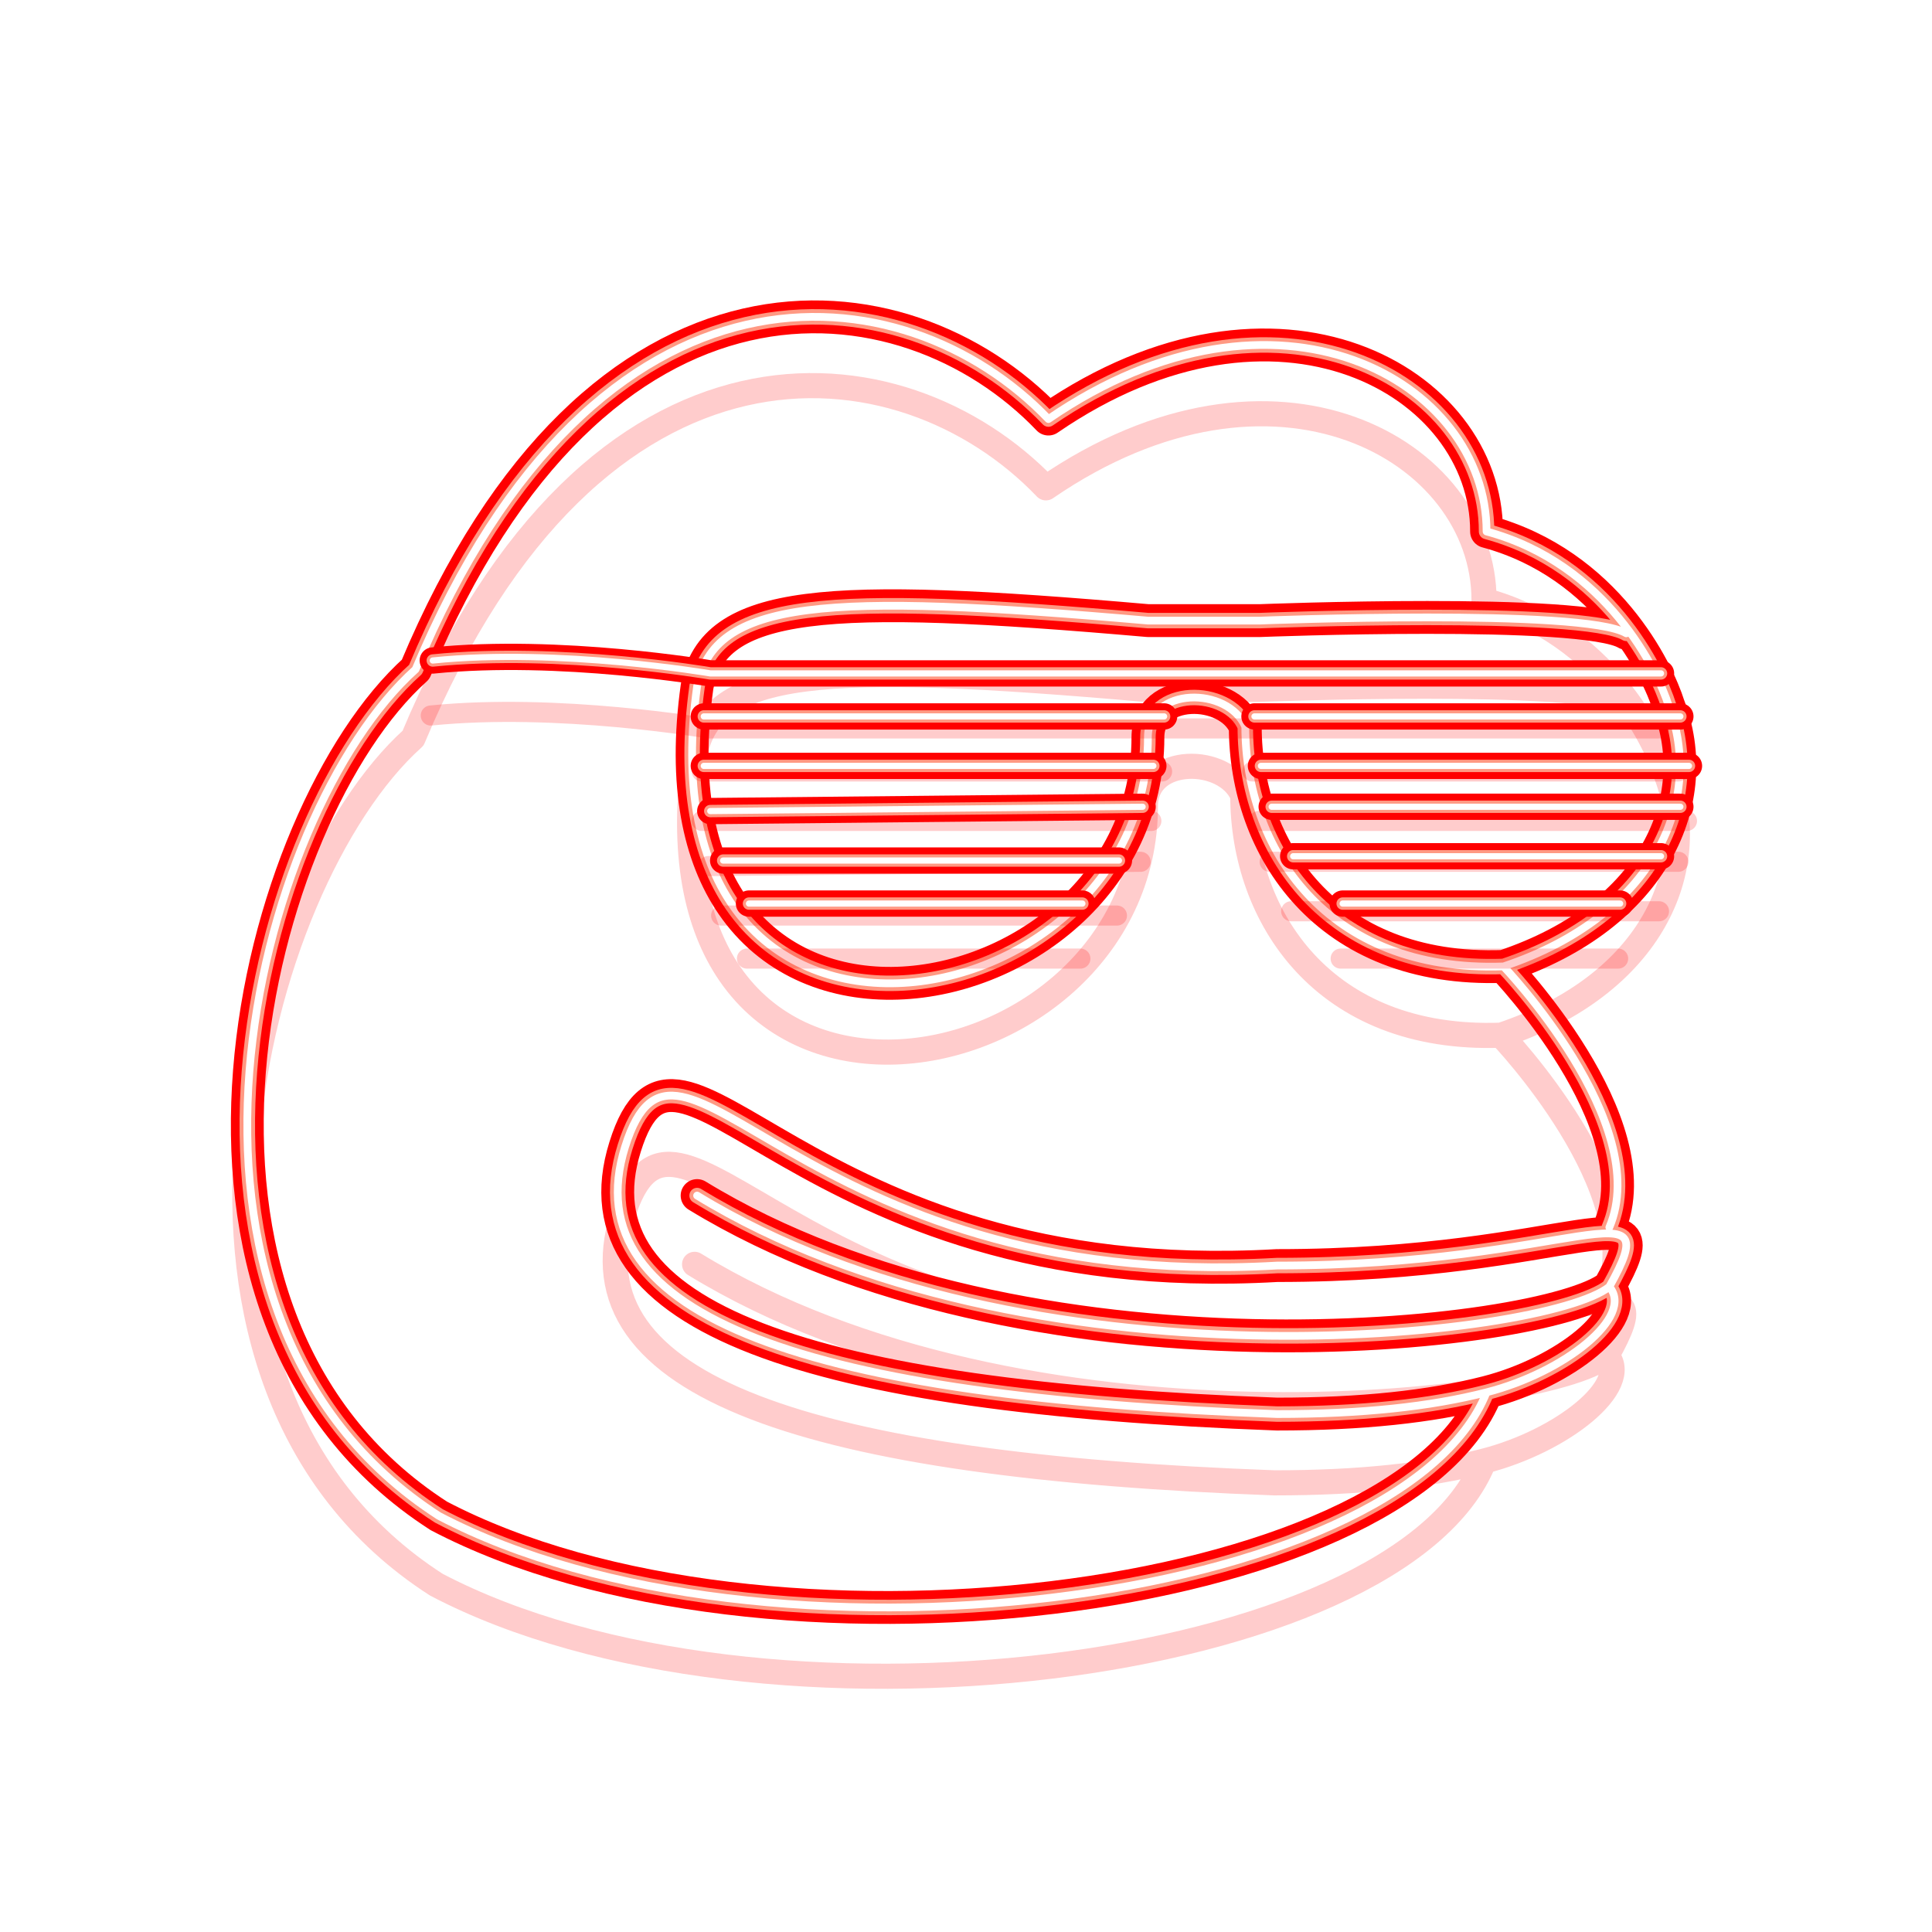 <svg width="250" height="250" viewBox="0 0 250 250" fill="none" xmlns="http://www.w3.org/2000/svg">
<g style="mix-blend-mode:hard-light" filter="url(#filter0_f_195_5076)">
<path d="M208.248 166.508C215.916 152.782 203.863 163.763 165.246 163.763C102.801 167.332 87.863 126.153 80.891 148.389C73.918 170.626 105.266 180.784 165.246 182.98C176.226 182.98 185.105 182.023 192.36 180.167M208.248 166.508C211.534 170.352 202.479 177.58 192.36 180.167M208.248 166.508C200.031 173.097 132.656 180.661 90.204 154.704M192.36 180.167C181.407 207.688 98.695 218.12 56.789 196.158C16.256 170.077 32.963 105.288 53.776 86.62C77.332 30.342 117.045 34.734 135.667 54.226C165.246 33.911 192.36 49.285 192.36 68.776C207.962 72.99 214.547 86.895 215.916 91.287C220.572 103.367 214.273 118.466 194.553 125.055M194.553 125.055C194.553 125.055 213.999 145.37 208.248 158.822M194.553 125.055C171.547 125.878 161.14 109.681 161.14 94.033C158.949 88.817 148.541 88.759 148.541 95.405C148.541 104.85 144.369 112.667 138.243 118.191C125.55 129.64 104.472 131.246 94.756 117.093C90.488 110.876 88.413 101.618 90.204 88.817C92.395 77.561 106.647 76.643 148.541 80.306H163.057C163.057 80.306 204.961 78.659 210.439 81.954" stroke="#FF5C00" stroke-width="3.25" stroke-linecap="round" stroke-linejoin="round"/>
</g>
<g style="mix-blend-mode:hard-light" filter="url(#filter1_f_195_5076)">
<path d="M208.248 166.508C215.916 152.782 203.863 163.763 165.246 163.763C102.801 167.332 87.863 126.153 80.891 148.389C73.918 170.626 105.266 180.784 165.246 182.98C176.226 182.98 185.105 182.023 192.36 180.167M208.248 166.508C211.534 170.352 202.479 177.58 192.36 180.167M208.248 166.508C200.031 173.097 132.656 180.661 90.204 154.704M192.36 180.167C181.407 207.688 98.695 218.12 56.789 196.158C16.256 170.077 32.963 105.288 53.776 86.62C77.332 30.342 117.045 34.734 135.667 54.226C165.246 33.911 192.36 49.285 192.36 68.776C207.962 72.99 214.547 86.895 215.916 91.287C220.572 103.367 214.273 118.466 194.553 125.055M194.553 125.055C194.553 125.055 213.999 145.37 208.248 158.822M194.553 125.055C171.547 125.878 161.14 109.681 161.14 94.033C158.949 88.817 148.541 88.759 148.541 95.405C148.541 104.85 144.369 112.667 138.243 118.191C125.55 129.64 104.472 131.246 94.756 117.093C90.488 110.876 88.413 101.618 90.204 88.817C92.395 77.561 106.647 76.643 148.541 80.306H163.057C163.057 80.306 204.961 78.659 210.439 81.954" stroke="#FF0000" stroke-width="4.25" stroke-linecap="round" stroke-linejoin="round"/>
</g>
<g style="mix-blend-mode:hard-light" filter="url(#filter2_ddi_195_5076)">
<path d="M208.248 166.508C215.916 152.782 203.863 163.763 165.246 163.763C102.801 167.332 87.863 126.153 80.891 148.389C73.918 170.626 105.266 180.784 165.246 182.98C176.226 182.98 185.105 182.023 192.36 180.167M208.248 166.508C211.534 170.352 202.479 177.58 192.36 180.167M208.248 166.508C200.031 173.097 132.656 180.661 90.204 154.704M192.36 180.167C181.407 207.688 98.695 218.12 56.789 196.158C16.256 170.077 32.963 105.288 53.776 86.62C77.332 30.342 117.045 34.734 135.667 54.226C165.246 33.911 192.36 49.285 192.36 68.776C207.962 72.99 214.547 86.895 215.916 91.287C220.572 103.367 214.273 118.466 194.553 125.055M194.553 125.055C194.553 125.055 213.999 145.37 208.248 158.822M194.553 125.055C171.547 125.878 161.14 109.681 161.14 94.033C158.949 88.817 148.541 88.759 148.541 95.405C148.541 104.85 144.369 112.667 138.243 118.191C125.55 129.64 104.472 131.246 94.756 117.093C90.488 110.876 88.413 101.618 90.204 88.817C92.395 77.561 106.647 76.643 148.541 80.306H163.057C163.057 80.306 204.961 78.659 210.439 81.954" stroke="#FF0000" stroke-opacity="0.2" stroke-width="3.25" stroke-linecap="round" stroke-linejoin="round"/>
</g>
<g filter="url(#filter3_f_195_5076)">
<path d="M208.248 166.508C215.916 152.782 203.863 163.763 165.246 163.763C102.801 167.332 87.863 126.153 80.891 148.389C73.918 170.626 105.266 180.784 165.246 182.98C176.226 182.98 185.105 182.023 192.36 180.167M208.248 166.508C211.534 170.352 202.479 177.58 192.36 180.167M208.248 166.508C200.031 173.097 132.656 180.661 90.204 154.704M192.36 180.167C181.407 207.688 98.695 218.12 56.789 196.158C16.256 170.077 32.963 105.288 53.776 86.62C77.332 30.342 117.045 34.734 135.667 54.226C165.246 33.911 192.36 49.285 192.36 68.776C207.962 72.99 214.547 86.895 215.916 91.287C220.572 103.367 214.273 118.466 194.553 125.055M194.553 125.055C194.553 125.055 213.999 145.37 208.248 158.822M194.553 125.055C171.547 125.878 161.14 109.681 161.14 94.033C158.949 88.817 148.541 88.759 148.541 95.405C148.541 104.85 144.369 112.667 138.243 118.191C125.55 129.64 104.472 131.246 94.756 117.093C90.488 110.876 88.413 101.618 90.204 88.817C92.395 77.561 106.647 76.643 148.541 80.306H163.057C163.057 80.306 204.961 78.659 210.439 81.954" stroke="#FF9983" stroke-width="2" stroke-linecap="round" stroke-linejoin="round"/>
</g>
<g filter="url(#filter4_f_195_5076)">
<path d="M208.248 166.508C215.916 152.782 203.863 163.763 165.246 163.763C102.801 167.332 87.863 126.153 80.891 148.389C73.918 170.626 105.266 180.784 165.246 182.98C176.226 182.98 185.105 182.023 192.36 180.167M208.248 166.508C211.534 170.352 202.479 177.58 192.36 180.167M208.248 166.508C200.031 173.097 132.656 180.661 90.204 154.704M192.36 180.167C181.407 207.688 98.695 218.12 56.789 196.158C16.256 170.077 32.963 105.288 53.776 86.62C77.332 30.342 117.045 34.734 135.667 54.226C165.246 33.911 192.36 49.285 192.36 68.776C207.962 72.99 214.547 86.895 215.916 91.287C220.572 103.367 214.273 118.466 194.553 125.055M194.553 125.055C194.553 125.055 213.999 145.37 208.248 158.822M194.553 125.055C171.547 125.878 161.14 109.681 161.14 94.033C158.949 88.817 148.541 88.759 148.541 95.405C148.541 104.85 144.369 112.667 138.243 118.191C125.55 129.64 104.472 131.246 94.756 117.093C90.488 110.876 88.413 101.618 90.204 88.817C92.395 77.561 106.647 76.643 148.541 80.306H163.057C163.057 80.306 204.961 78.659 210.439 81.954" stroke="white" stroke-linecap="round" stroke-linejoin="round"/>
</g>
<g style="mix-blend-mode:hard-light" filter="url(#filter5_f_195_5076)">
<path d="M91.071 92.705H150.637M91.071 99.106H149.245M91.906 104.952L147.854 104.395M93.576 111.354H144.792M96.917 116.921H140.06M214.935 87.138H91.906C91.906 87.138 72.422 83.798 56 85.468M162.328 92.705H217.44M163.163 99.106H218.553M164.554 104.395H217.44M167.338 110.797H214.935M173.74 116.921H209.646" stroke="#FF5C00" stroke-width="2.6" stroke-linecap="round" stroke-linejoin="round"/>
</g>
<g style="mix-blend-mode:hard-light" filter="url(#filter6_f_195_5076)">
<path d="M91.071 92.705H150.637M91.071 99.106H149.245M91.906 104.952L147.854 104.395M93.576 111.354H144.792M96.917 116.921H140.06M214.935 87.138H91.906C91.906 87.138 72.422 83.798 56 85.468M162.328 92.705H217.44M163.163 99.106H218.553M164.554 104.395H217.44M167.338 110.797H214.935M173.74 116.921H209.646" stroke="#FF0000" stroke-width="3.4" stroke-linecap="round" stroke-linejoin="round"/>
</g>
<g style="mix-blend-mode:hard-light" filter="url(#filter7_ddi_195_5076)">
<path d="M91.071 92.705H150.637M91.071 99.106H149.245M91.906 104.952L147.854 104.395M93.576 111.354H144.792M96.917 116.921H140.06M214.935 87.138H91.906C91.906 87.138 72.422 83.798 56 85.468M162.328 92.705H217.44M163.163 99.106H218.553M164.554 104.395H217.44M167.338 110.797H214.935M173.74 116.921H209.646" stroke="#FF0000" stroke-opacity="0.2" stroke-width="2.6" stroke-linecap="round" stroke-linejoin="round"/>
</g>
<g filter="url(#filter8_f_195_5076)">
<path d="M91.071 92.705H150.637M91.071 99.106H149.245M91.906 104.952L147.854 104.395M93.576 111.354H144.792M96.917 116.921H140.06M214.935 87.138H91.906C91.906 87.138 72.422 83.798 56 85.468M162.328 92.705H217.44M163.163 99.106H218.553M164.554 104.395H217.44M167.338 110.797H214.935M173.74 116.921H209.646" stroke="#FF9983" stroke-width="1.6" stroke-linecap="round" stroke-linejoin="round"/>
</g>
<g filter="url(#filter9_f_195_5076)">
<path d="M91.071 92.705H150.637M91.071 99.106H149.245M91.906 104.952L147.854 104.395M93.576 111.354H144.792M96.917 116.921H140.06M214.935 87.138H91.906C91.906 87.138 72.422 83.798 56 85.468M162.328 92.705H217.44M163.163 99.106H218.553M164.554 104.395H217.44M167.338 110.797H214.935M173.74 116.921H209.646" stroke="white" stroke-width="0.8" stroke-linecap="round" stroke-linejoin="round"/>
</g>
<defs>
<filter id="filter0_f_195_5076" x="15.376" y="24.374" width="218.627" height="200.257" filterUnits="userSpaceOnUse" color-interpolation-filters="sRGB">
<feFlood flood-opacity="0" result="BackgroundImageFix"/>
<feBlend mode="normal" in="SourceGraphic" in2="BackgroundImageFix" result="shape"/>
<feGaussianBlur stdDeviation="7.5" result="effect1_foregroundBlur_195_5076"/>
</filter>
<filter id="filter1_f_195_5076" x="24.876" y="33.874" width="199.627" height="181.258" filterUnits="userSpaceOnUse" color-interpolation-filters="sRGB">
<feFlood flood-opacity="0" result="BackgroundImageFix"/>
<feBlend mode="normal" in="SourceGraphic" in2="BackgroundImageFix" result="shape"/>
<feGaussianBlur stdDeviation="2.5" result="effect1_foregroundBlur_195_5076"/>
</filter>
<filter id="filter2_ddi_195_5076" x="23.876" y="37.874" width="201.627" height="183.257" filterUnits="userSpaceOnUse" color-interpolation-filters="sRGB">
<feFlood flood-opacity="0" result="BackgroundImageFix"/>
<feColorMatrix in="SourceAlpha" type="matrix" values="0 0 0 0 0 0 0 0 0 0 0 0 0 0 0 0 0 0 127 0" result="hardAlpha"/>
<feOffset dy="3.25"/>
<feGaussianBlur stdDeviation="1.25"/>
<feColorMatrix type="matrix" values="0 0 0 0 0.15 0 0 0 0 0 0 0 0 0 0 0 0 0 0.7 0"/>
<feBlend mode="multiply" in2="BackgroundImageFix" result="effect1_dropShadow_195_5076"/>
<feColorMatrix in="SourceAlpha" type="matrix" values="0 0 0 0 0 0 0 0 0 0 0 0 0 0 0 0 0 0 127 0" result="hardAlpha"/>
<feOffset dy="5"/>
<feGaussianBlur stdDeviation="3.25"/>
<feColorMatrix type="matrix" values="0 0 0 0 0.8 0 0 0 0 0.19 0 0 0 0 0.19 0 0 0 1 0"/>
<feBlend mode="color-dodge" in2="effect1_dropShadow_195_5076" result="effect2_dropShadow_195_5076"/>
<feBlend mode="normal" in="SourceGraphic" in2="effect2_dropShadow_195_5076" result="shape"/>
<feColorMatrix in="SourceAlpha" type="matrix" values="0 0 0 0 0 0 0 0 0 0 0 0 0 0 0 0 0 0 127 0" result="hardAlpha"/>
<feOffset dx="-0.325" dy="0.65"/>
<feGaussianBlur stdDeviation="0.163"/>
<feComposite in2="hardAlpha" operator="arithmetic" k2="-1" k3="1"/>
<feColorMatrix type="matrix" values="0 0 0 0 1 0 0 0 0 1 0 0 0 0 1 0 0 0 0.5 0"/>
<feBlend mode="normal" in2="shape" result="effect3_innerShadow_195_5076"/>
</filter>
<filter id="filter3_f_195_5076" x="30.5" y="39.499" width="188.377" height="170.007" filterUnits="userSpaceOnUse" color-interpolation-filters="sRGB">
<feFlood flood-opacity="0" result="BackgroundImageFix"/>
<feBlend mode="normal" in="SourceGraphic" in2="BackgroundImageFix" result="shape"/>
<feGaussianBlur stdDeviation="0.25" result="effect1_foregroundBlur_195_5076"/>
</filter>
<filter id="filter4_f_195_5076" x="31.167" y="40.166" width="187.044" height="168.674" filterUnits="userSpaceOnUse" color-interpolation-filters="sRGB">
<feFlood flood-opacity="0" result="BackgroundImageFix"/>
<feBlend mode="normal" in="SourceGraphic" in2="BackgroundImageFix" result="shape"/>
<feGaussianBlur stdDeviation="0.167" result="effect1_foregroundBlur_195_5076"/>
</filter>
<filter id="filter5_f_195_5076" x="42.7" y="71.7" width="189.153" height="58.52" filterUnits="userSpaceOnUse" color-interpolation-filters="sRGB">
<feFlood flood-opacity="0" result="BackgroundImageFix"/>
<feBlend mode="normal" in="SourceGraphic" in2="BackgroundImageFix" result="shape"/>
<feGaussianBlur stdDeviation="6" result="effect1_foregroundBlur_195_5076"/>
</filter>
<filter id="filter6_f_195_5076" x="50.3" y="79.3" width="173.953" height="43.321" filterUnits="userSpaceOnUse" color-interpolation-filters="sRGB">
<feFlood flood-opacity="0" result="BackgroundImageFix"/>
<feBlend mode="normal" in="SourceGraphic" in2="BackgroundImageFix" result="shape"/>
<feGaussianBlur stdDeviation="2" result="effect1_foregroundBlur_195_5076"/>
</filter>
<filter id="filter7_ddi_195_5076" x="49.5" y="82.5" width="175.553" height="44.92" filterUnits="userSpaceOnUse" color-interpolation-filters="sRGB">
<feFlood flood-opacity="0" result="BackgroundImageFix"/>
<feColorMatrix in="SourceAlpha" type="matrix" values="0 0 0 0 0 0 0 0 0 0 0 0 0 0 0 0 0 0 127 0" result="hardAlpha"/>
<feOffset dy="2.6"/>
<feGaussianBlur stdDeviation="1"/>
<feColorMatrix type="matrix" values="0 0 0 0 0.15 0 0 0 0 0 0 0 0 0 0 0 0 0 0.7 0"/>
<feBlend mode="multiply" in2="BackgroundImageFix" result="effect1_dropShadow_195_5076"/>
<feColorMatrix in="SourceAlpha" type="matrix" values="0 0 0 0 0 0 0 0 0 0 0 0 0 0 0 0 0 0 127 0" result="hardAlpha"/>
<feOffset dy="4"/>
<feGaussianBlur stdDeviation="2.6"/>
<feColorMatrix type="matrix" values="0 0 0 0 0.8 0 0 0 0 0.19 0 0 0 0 0.19 0 0 0 1 0"/>
<feBlend mode="color-dodge" in2="effect1_dropShadow_195_5076" result="effect2_dropShadow_195_5076"/>
<feBlend mode="normal" in="SourceGraphic" in2="effect2_dropShadow_195_5076" result="shape"/>
<feColorMatrix in="SourceAlpha" type="matrix" values="0 0 0 0 0 0 0 0 0 0 0 0 0 0 0 0 0 0 127 0" result="hardAlpha"/>
<feOffset dx="-0.26" dy="0.52"/>
<feGaussianBlur stdDeviation="0.13"/>
<feComposite in2="hardAlpha" operator="arithmetic" k2="-1" k3="1"/>
<feColorMatrix type="matrix" values="0 0 0 0 1 0 0 0 0 1 0 0 0 0 1 0 0 0 0.5 0"/>
<feBlend mode="normal" in2="shape" result="effect3_innerShadow_195_5076"/>
</filter>
<filter id="filter8_f_195_5076" x="54.8" y="83.8" width="164.953" height="34.321" filterUnits="userSpaceOnUse" color-interpolation-filters="sRGB">
<feFlood flood-opacity="0" result="BackgroundImageFix"/>
<feBlend mode="normal" in="SourceGraphic" in2="BackgroundImageFix" result="shape"/>
<feGaussianBlur stdDeviation="0.2" result="effect1_foregroundBlur_195_5076"/>
</filter>
<filter id="filter9_f_195_5076" x="55.333" y="84.333" width="163.887" height="33.254" filterUnits="userSpaceOnUse" color-interpolation-filters="sRGB">
<feFlood flood-opacity="0" result="BackgroundImageFix"/>
<feBlend mode="normal" in="SourceGraphic" in2="BackgroundImageFix" result="shape"/>
<feGaussianBlur stdDeviation="0.133" result="effect1_foregroundBlur_195_5076"/>
</filter>
</defs>
</svg>
